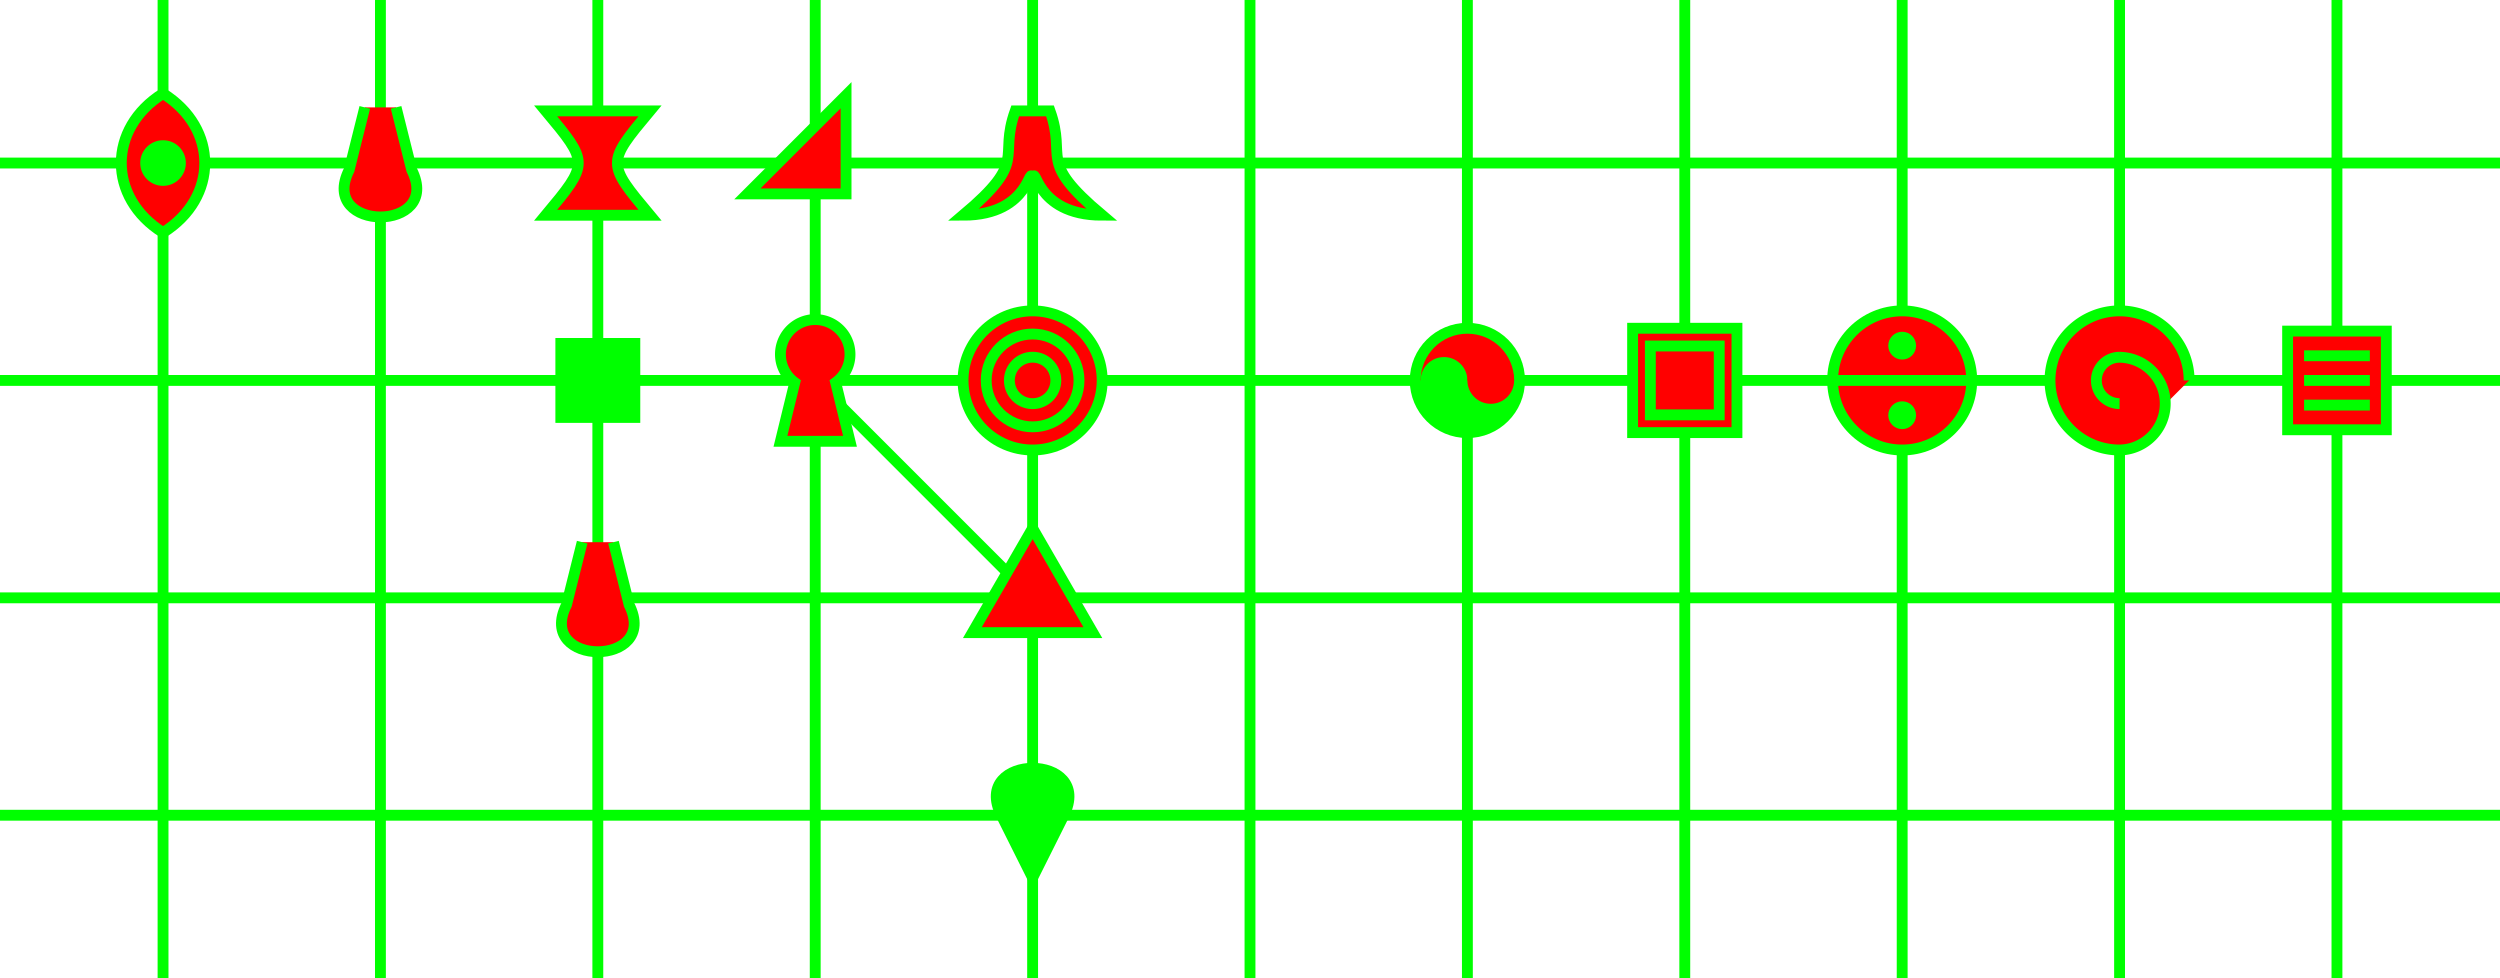 <svg xmlns="http://www.w3.org/2000/svg" width="230mm" height="90mm" viewBox="0 0 230 90"><path stroke-linecap="round" fill="transparent" stroke="#0f0" d="M-25 0v247M-5 0v247M15 0v247M35 0v247M55 0v247M75 0v247M95 0v247M115 0v247M135 0v247M155 0v247M175 0v247M195 0v247M215 0v247M0-25h632M0-5h632M0 15h632M0 35h632M0 55h632M0 75h632M55 55V35m20 0H55m40 20L75 35m20 20V35m0 40V55"/><path fill="#0f0" stroke="#0f0" d="M51.596 31.596h6.809v6.809h-6.809z"/><path fill="red" stroke="#0f0" d="M76.88 35.189a3.2 3.2 0 1 0-3.76 0L71.8 40.6h6.4zM95 48.6l5.542 9.6H89.458z"/><path fill="#0f0" stroke="#0f0" d="M95 80.76L92.12 75c-2.88-5.76 8.64-5.76 5.76 0z"/><circle cx="95" cy="35" r="6.4" fill="red" stroke="#0f0"/><circle cx="95" cy="35" r="4.269" fill="red" stroke="#0f0"/><circle cx="95" cy="35" r="2.138" fill="red" stroke="#0f0"/><path fill="red" stroke="#0f0" d="M53.56 49.88l-1.44 5.76c-2.88 5.76 8.64 5.76 5.76 0l-1.44-5.76M15 8.6c-5.12 3.2-5.12 9.6 0 12.8 5.12-3.2 5.12-9.6 0-12.8z"/><circle cx="15" cy="15" r="1.6" fill="#0f0" stroke="#0f0"/><path fill="red" stroke="#0f0" d="M33.56 9.88l-1.44 5.76c-2.88 5.76 8.64 5.76 5.76 0l-1.44-5.76M50.2 10.2h9.6c-4 4.8-4 4.8 0 9.6h-9.6c4-4.8 4-4.8 0-9.6zM77.837 8.759v9.078h-9.078zM93.4 10.2c-1.6 4.48 1.28 4.48-4.8 9.6 6.4 0 6.08-5.12 6.4-3.2.32-1.92 0 3.2 6.4 3.2-6.08-5.12-3.2-5.12-4.8-9.6z"/><circle cx="135" cy="35" r="4.8" fill="red" stroke="#0f0"/><path fill="#0f0" stroke="transparent" d="M130.2 35a4.8 4.8 0 0 0 9.6 0z"/><circle cx="132.85" cy="35" r="2.15" fill="#0f0" stroke="transparent"/><circle cx="137.15" cy="35" r="2.15" fill="red" stroke="transparent"/><path fill="red" stroke="#0f0" d="M150.2 30.2h9.6v9.6h-9.6zm1.632 1.632h6.336v6.336h-6.336z"/><circle cx="175" cy="35" r="6.4" fill="red" stroke="#0f0"/><path fill="red" stroke="#0f0" d="M168.6 35h12.8"/><circle cx="175" cy="31.8" r="1.28" fill="#0f0" stroke="transparent"/><circle cx="175" cy="38.2" r="1.28" fill="#0f0" stroke="transparent"/><path fill="red" stroke="#0f0" d="M195 32.867a2.133 2.133 0 0 0 0 4.266m0 4.267a4.267 4.267 0 0 0 0-8.533M201.4 35a6.4 6.4 0 1 0-6.4 6.4M210.461 30.461h9.078v9.078h-9.078zm1.513 2.27h6.052M211.974 35h6.052m-6.052 2.27h6.052"/></svg>